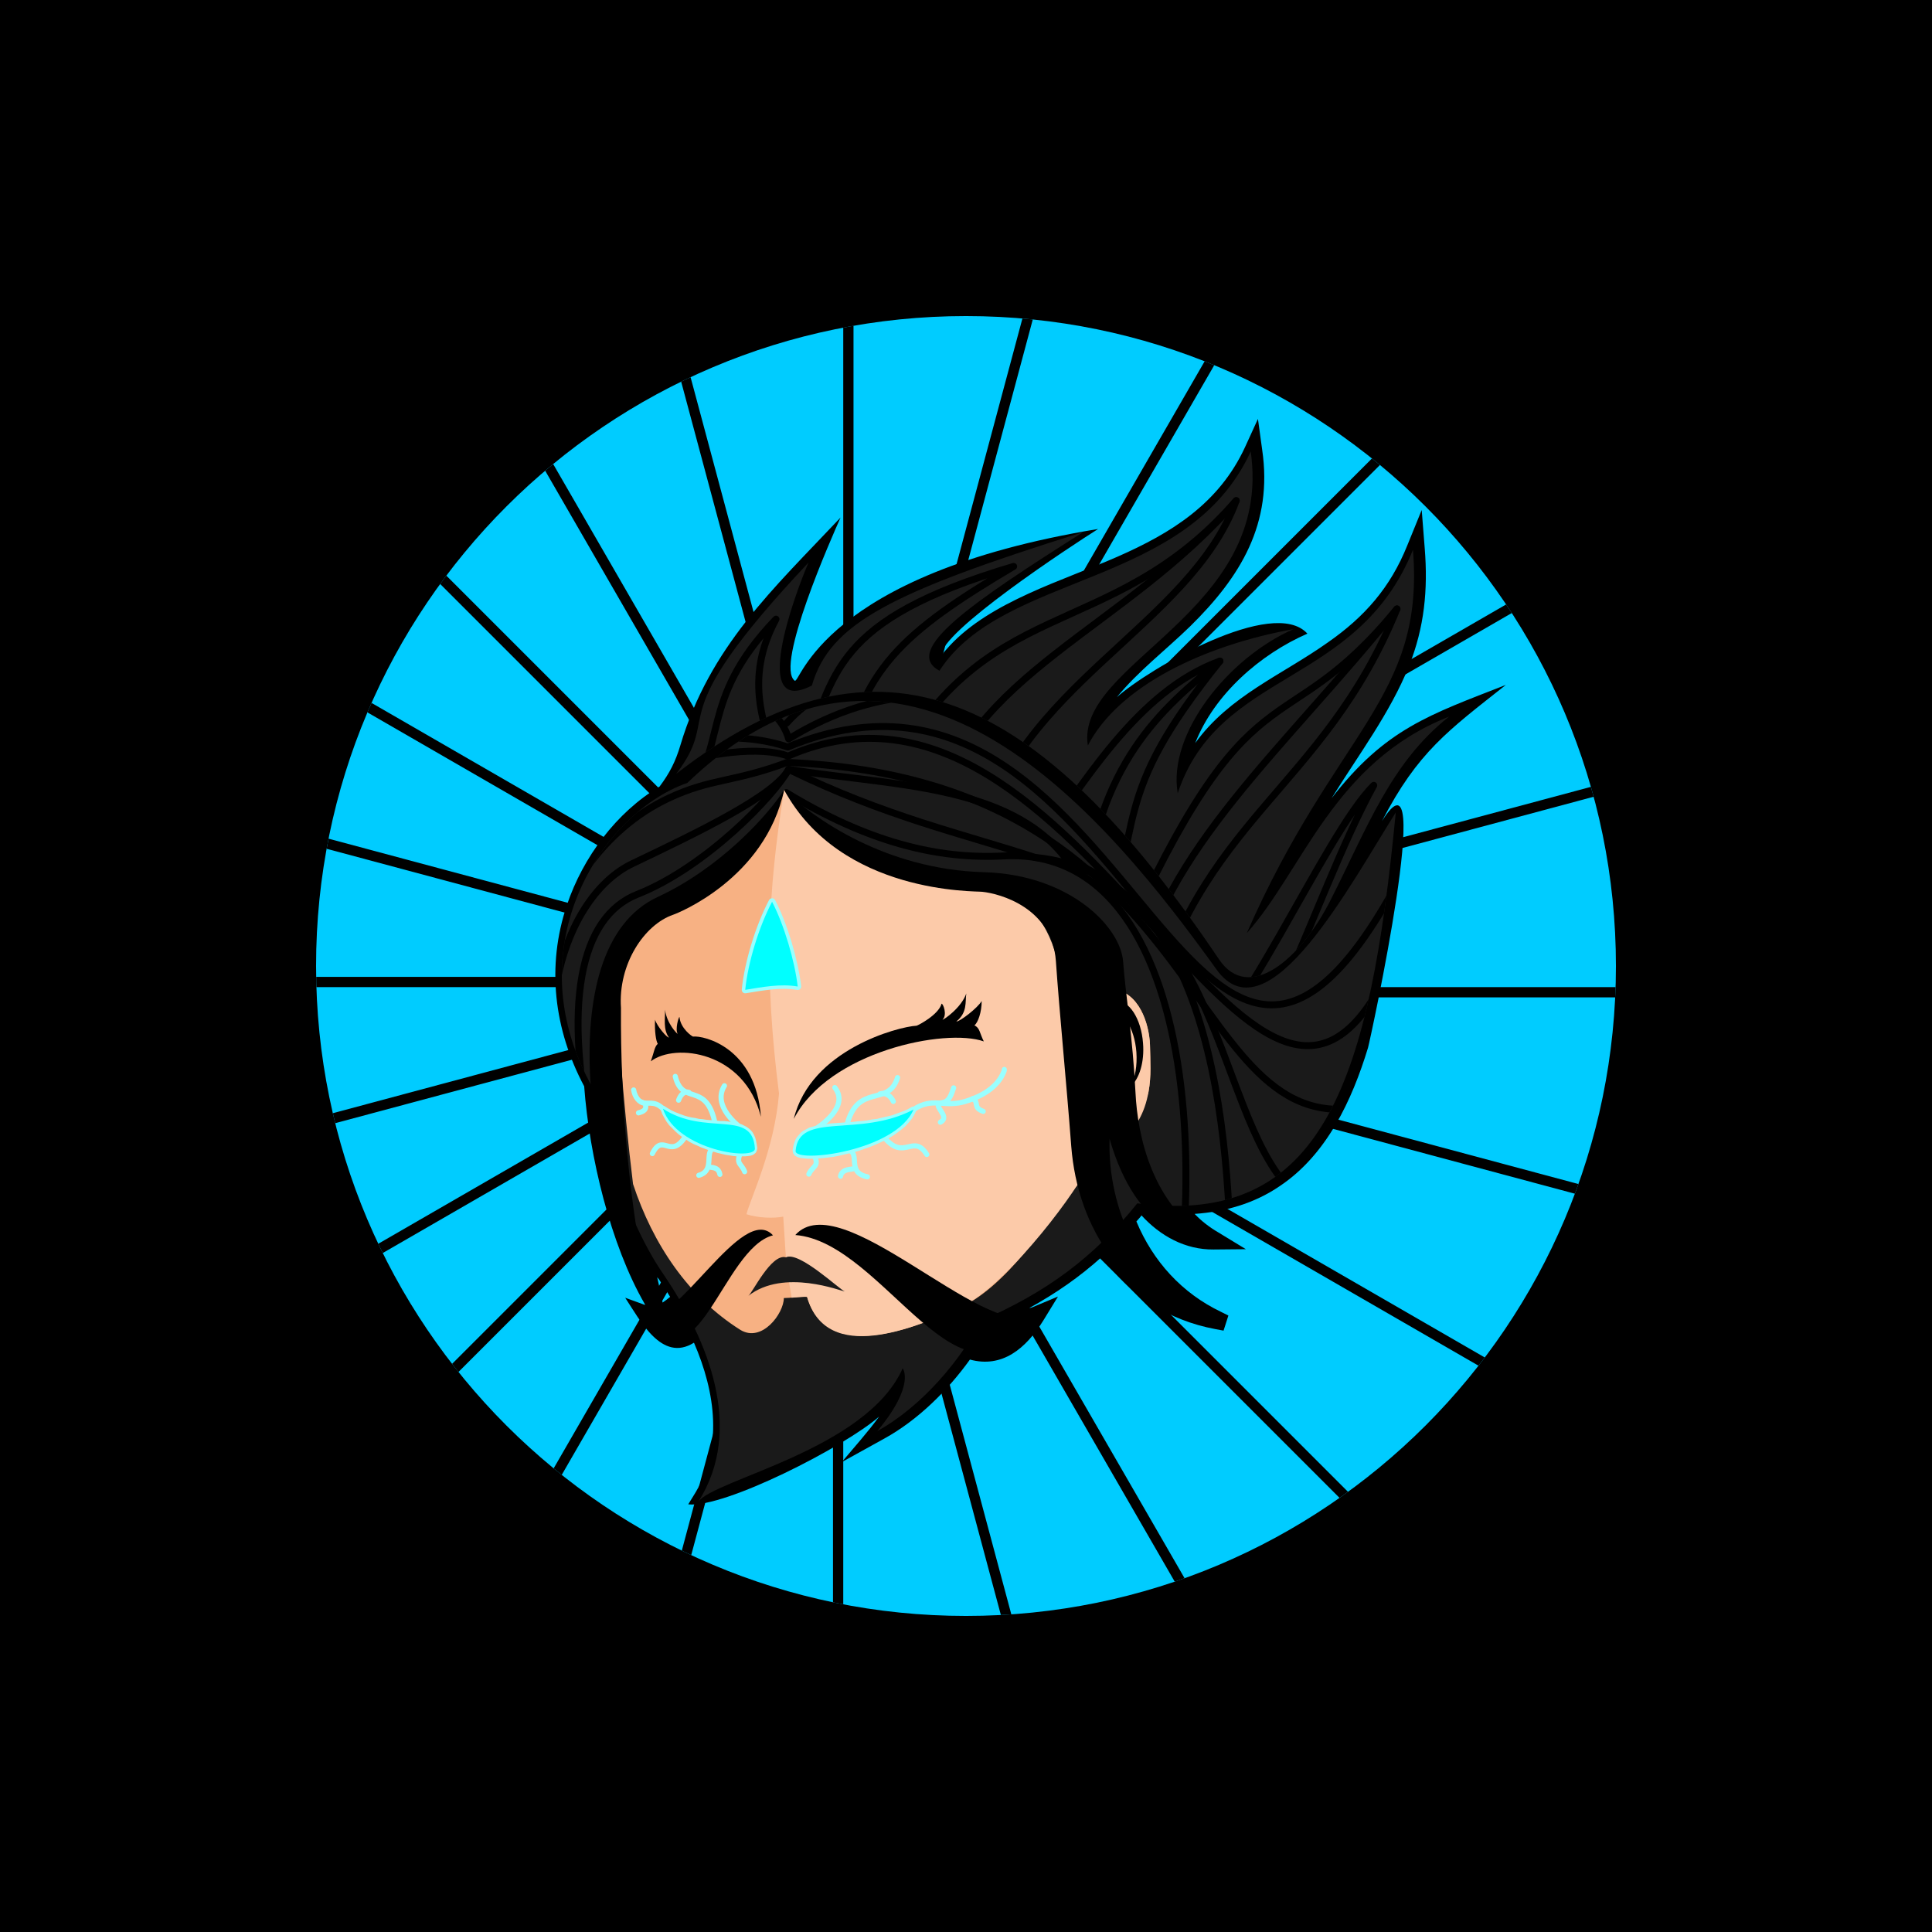 <?xml version="1.0" encoding="UTF-8"?>
<!DOCTYPE svg PUBLIC "-//W3C//DTD SVG 1.0//EN" "http://www.w3.org/TR/2001/REC-SVG-20010904/DTD/svg10.dtd">
<!-- Creator: CorelDRAW 2019 -->
<svg xmlns="http://www.w3.org/2000/svg" xml:space="preserve" width="1000px" height="1000px" version="1.0" style="shape-rendering:geometricPrecision; text-rendering:geometricPrecision; image-rendering:optimizeQuality; fill-rule:evenodd; clip-rule:evenodd"
viewBox="0 0 64.06 64.06"
 xmlns:xlink="http://www.w3.org/1999/xlink"
 xmlns:xodm="http://www.corel.com/coreldraw/odm/2003">
 <defs>
  <style type="text/css">
   <![CDATA[
    .str2 {stroke:#99FFFF;stroke-width:0.17;stroke-linecap:round;stroke-miterlimit:2.613}
    .str1 {stroke:black;stroke-width:0.23;stroke-linecap:round;stroke-linejoin:round;stroke-miterlimit:2.613}
    .str0 {stroke:black;stroke-width:0.23;stroke-linecap:round;stroke-linejoin:round;stroke-miterlimit:2.613}
    .str4 {stroke:#99FFFF;stroke-width:0.23;stroke-linecap:round;stroke-linejoin:round;stroke-miterlimit:2.613}
    .str3 {stroke:#99FFFF;stroke-width:0.17;stroke-linecap:round;stroke-linejoin:round;stroke-miterlimit:2.613}
    .fil2 {fill:none}
    .fil0 {fill:black}
    .fil1 {fill:#00CCFF}
    .fil8 {fill:aqua}
    .fil3 {fill:#1A1A1A}
    .fil4 {fill:#F7B183}
    .fil5 {fill:#FCCAA9}
    .fil6 {fill:#1A1A1A;fill-rule:nonzero}
    .fil7 {fill:#99FFFF;fill-rule:nonzero}
   ]]>
  </style>
    <clipPath id="id0">
     <path d="M32.03 10.48c11.9,0 21.55,9.65 21.55,21.55 0,11.9 -9.65,21.55 -21.55,21.55 -11.9,0 -21.55,-9.65 -21.55,-21.55 0,-11.9 9.65,-21.55 21.55,-21.55z"/>
    </clipPath>
   <clipPath id="id1">
    <path d="M26.81 18.65c-0.47,1.08 -1.95,5.14 0.11,4.08 0.6,-2.07 2.63,-3.09 9,-5.09 -3.7,2.34 -6.02,3.93 -4.77,4.6 2.12,-3.28 8.24,-2.74 10.32,-7.27 0.77,5.36 -5.84,7.01 -5.4,9.75 1.02,-1.97 3.84,-3.32 6.82,-3.86 -2.15,0.94 -4.18,3.46 -3.84,5.44 1.37,-4.11 5.96,-3.52 7.8,-8.07 0.4,4.93 -2.57,6 -5.51,12.71 1.86,-2.08 2.87,-5.67 6.71,-7.18 -1.94,1.53 -2.71,3.68 -3.94,6.1 -1,1.97 -2.71,3.4 -3.69,1.95 -5.97,-8.86 -11.24,-11.42 -18,-6.15 1.6,-2.1 -0.67,-1.63 4.39,-7.01z"/>
   </clipPath>
   <clipPath id="id2">
    <path d="M22.79 25.96c7.37,-7.08 14.06,1.35 17.55,6.19 1.7,2.36 4.48,-2.91 5.94,-5.21 -0.85,8.79 -2.35,13.77 -8.57,12.96 -1.46,1.81 -3.02,2.95 -5.18,3.89 -0.67,1.29 -1.94,2.83 -3.44,3.66 1.28,-1.54 0.84,-2.08 0.84,-2.08 -1.2,2.71 -6.29,3.69 -6.78,4.43 1.54,-2.41 0.33,-5.36 -1.14,-7.53 -0.36,-0.52 -0.67,-1.1 -0.94,-1.69 -0.57,-1.26 -0.92,-2.61 -0.98,-3.81 -3.38,-4.93 -0.23,-9.8 2.7,-10.81z"/>
   </clipPath>
 </defs>
 <g id="Layer_x0020_1">
  <rect class="fil0" width="64.06" height="64.06"/>
  <circle class="fil0" cx="32.03" cy="32.03" r="22.97"/>
  <g id="_1331590944">
   <path class="fil1" d="M32.03 10.48c11.9,0 21.55,9.65 21.55,21.55 0,11.9 -9.65,21.55 -21.55,21.55 -11.9,0 -21.55,-9.65 -21.55,-21.55 0,-11.9 9.65,-21.55 21.55,-21.55z"/>
   <g style="clip-path:url(#id0)">
    <g>
     <g>
      <rect class="fil0" x="27.96" y="-4.87" width="0.34" height="37.6"/>
      <rect class="fil0" transform="matrix(0.966 0.259 -0.259 0.966 37.695 -3.591)" width="0.34" height="37.6"/>
      <rect class="fil0" transform="matrix(0.866 0.5 -0.5 0.866 46.764 0.166)" width="0.34" height="37.6"/>
      <rect class="fil0" transform="matrix(0.707 0.707 -0.707 0.707 54.551 6.141)" width="0.34" height="37.6"/>
      <rect class="fil0" transform="matrix(0.5 0.866 -0.866 0.5 60.527 13.929)" width="0.34" height="37.6"/>
      <rect class="fil0" transform="matrix(0.259 0.966 -0.966 0.259 64.284 22.998)" width="0.34" height="37.6"/>
      <rect class="fil0" transform="matrix(2.63956E-14 1 -1 2.63956E-14 65.565 32.731)" width="0.34" height="37.6"/>
      <rect class="fil0" transform="matrix(-0.259 0.966 -0.966 -0.259 64.284 42.463)" width="0.34" height="37.6"/>
      <rect class="fil0" transform="matrix(-0.5 0.866 -0.866 -0.5 60.527 51.532)" width="0.34" height="37.6"/>
      <rect class="fil0" transform="matrix(-0.707 0.707 -0.707 -0.707 54.551 59.32)" width="0.34" height="37.6"/>
      <rect class="fil0" transform="matrix(-0.866 0.5 -0.5 -0.866 46.764 65.296)" width="0.34" height="37.6"/>
      <rect class="fil0" transform="matrix(-0.966 0.259 -0.259 -0.966 37.695 69.052)" width="0.34" height="37.6"/>
      <rect class="fil0" x="27.62" y="32.73" width="0.34" height="37.6"/>
      <rect class="fil0" transform="matrix(-0.966 -0.259 0.259 -0.966 18.23 69.052)" width="0.34" height="37.6"/>
      <rect class="fil0" transform="matrix(-0.866 -0.5 0.5 -0.866 9.161 65.296)" width="0.34" height="37.6"/>
      <rect class="fil0" transform="matrix(-0.707 -0.707 0.707 -0.707 1.373 59.32)" width="0.34" height="37.6"/>
      <rect class="fil0" transform="matrix(-0.5 -0.866 0.866 -0.5 -4.603 51.532)" width="0.34" height="37.6"/>
      <rect class="fil0" transform="matrix(-0.259 -0.966 0.966 -0.259 -8.359 42.463)" width="0.34" height="37.6"/>
      <rect class="fil0" transform="matrix(-7.91589E-14 -1 1 -7.91589E-14 -9.64 32.731)" width="0.34" height="37.6"/>
      <rect class="fil0" transform="matrix(0.259 -0.966 0.966 0.259 -8.359 22.998)" width="0.34" height="37.6"/>
      <rect class="fil0" transform="matrix(0.5 -0.866 0.866 0.5 -4.603 13.929)" width="0.34" height="37.6"/>
      <rect class="fil0" transform="matrix(0.707 -0.707 0.707 0.707 1.373 6.141)" width="0.34" height="37.6"/>
      <rect class="fil0" transform="matrix(0.866 -0.5 0.5 0.866 9.161 0.166)" width="0.34" height="37.6"/>
      <rect class="fil0" transform="matrix(0.966 -0.259 0.259 0.966 18.23 -3.591)" width="0.34" height="37.6"/>
     </g>
    </g>
   </g>
   <path class="fil2" d="M32.03 10.48c11.9,0 21.55,9.65 21.55,21.55 0,11.9 -9.65,21.55 -21.55,21.55 -11.9,0 -21.55,-9.65 -21.55,-21.55 0,-11.9 9.65,-21.55 21.55,-21.55z"/>
  </g>
  <path class="fil0" d="M31.2 21.75c0.09,-0.12 0.19,-0.23 0.29,-0.34 1.37,-1.47 3.74,-2.15 5.56,-2.95 1.8,-0.79 3.37,-1.77 4.23,-3.63l0.43 -0.94 0.14 1.02c0.36,2.45 -0.71,4.21 -2.39,5.86 -0.79,0.77 -1.74,1.5 -2.43,2.35 1.03,-0.93 5.19,-3.36 6.32,-2.11 -1.56,0.68 -3.09,2.01 -3.72,3.63 1.13,-1.57 2.88,-2.26 4.4,-3.34 1.22,-0.85 2.07,-1.82 2.63,-3.21l0.48 -1.18 0.1 1.27c0.11,1.37 -0.01,2.62 -0.52,3.9 -0.62,1.55 -1.69,2.97 -2.57,4.39 1.79,-2.31 3.25,-2.77 5.78,-3.76 -1.91,1.51 -2.92,2.22 -4.11,4.52 1.82,-2.93 -0.39,7.27 -0.46,7.51 -0.53,1.74 -1.37,3.55 -2.93,4.59 -0.85,0.58 -1.82,0.85 -2.82,0.92 0.23,0.24 0.49,0.44 0.78,0.61l0.92 0.56 -1.07 0.01c-0.94,0.01 -1.77,-0.45 -2.39,-1.13 -0.05,0.07 -0.11,0.13 -0.17,0.2 0.55,1.32 1.51,2.38 2.81,3l0.24 0.12 -0.16 0.5 -0.27 -0.05c-1.56,-0.29 -2.86,-1.13 -3.75,-2.41 -0.75,0.68 -1.55,1.23 -2.42,1.71 0.03,0 0.06,-0.01 0.09,-0.02l0.86 -0.36 -0.49 0.8c-0.58,0.93 -1.36,1.58 -2.43,1.29 -0.74,1.03 -1.73,2.01 -2.84,2.62l-1.41 0.78c0.41,-0.49 0.87,-1 1.24,-1.51 -1.14,1 -5.13,3.04 -6.33,2.91l0.16 -0.26c1.02,-1.59 0.74,-3.46 0.03,-5.1 -1.07,0.67 -1.79,-0.75 -2.28,-1.49l0.66 0.24 -0.01 -0.03c-1.14,-1.97 -1.84,-4.92 -2.01,-7.22 -1,-1.88 -1.26,-3.98 -0.57,-6.02 0.53,-1.57 1.63,-3.06 3.07,-3.92 0.33,-0.44 0.53,-0.83 0.69,-1.37 0.98,-3.28 3.07,-5.17 5.31,-7.55 -0.28,0.63 -2.18,4.91 -1.52,5.41 0.18,0.13 0.88,-3.52 10.06,-5.03 -0.89,0.56 -5.25,3.42 -5.21,4.21zm-9.23 21.44c0.09,-0.06 0.18,-0.13 0.25,-0.19 -0.12,-0.2 -0.25,-0.39 -0.37,-0.58 -0.02,-0.02 -0.04,-0.05 -0.06,-0.07 0.05,0.22 0.1,0.45 0.15,0.67l0.03 0.17z"/>
  <path class="fil3" d="M26.81 18.65c-0.47,1.08 -1.95,5.14 0.11,4.08 0.6,-2.07 2.63,-3.09 9,-5.09 -3.7,2.34 -6.02,3.93 -4.77,4.6 2.12,-3.28 8.24,-2.74 10.32,-7.27 0.77,5.36 -5.84,7.01 -5.4,9.75 1.02,-1.97 3.84,-3.32 6.82,-3.86 -2.15,0.94 -4.18,3.46 -3.84,5.44 1.37,-4.11 5.96,-3.52 7.8,-8.07 0.4,4.93 -2.57,6 -5.51,12.71 1.86,-2.08 2.87,-5.67 6.71,-7.18 -1.94,1.53 -2.71,3.68 -3.94,6.1 -1,1.97 -2.71,3.4 -3.69,1.95 -5.97,-8.86 -11.24,-11.42 -18,-6.15 1.6,-2.1 -0.67,-1.63 4.39,-7.01z"/>
  <g style="clip-path:url(#id1)">
   <g id="_1051937888">
    <path id="1" class="fil2 str0" d="M-0.21 25.19c2.5,1.53 4.67,2.08 6.75,1.97 6.57,-0.34 6.48,12.42 4.37,17.84"/>
    <path class="fil2 str0" d="M-0.2 23.03c2.8,-3.16 10.17,-0.73 15.33,-7.06"/>
    <path class="fil2 str0" d="M-6.17 36.31c-1.02,-4.56 -0.45,-7.27 1.34,-7.97 2.13,-0.84 4.25,-3.06 4.69,-3.87 2.97,1.46 5.45,2.01 7.64,2.73 5.79,0.53 5.98,11.85 4.16,17.17"/>
    <path class="fil2 str0" d="M-6.17 38.46c-2.62,-6.09 -0.84,-10.09 1.17,-11.06 2.07,-0.99 4.42,-2.12 4.86,-2.93 3.12,0.51 6.85,0.45 8.61,2.78 5.01,1.4 5.47,11.28 3.94,16.48"/>
    <path class="fil2 str0" d="M-7.15 38.15c-2.27,-4.56 -0.76,-10.88 3.27,-12.78 1.34,-0.63 2.02,-0.49 3.69,-1.12 9.1,-2.84 15.77,8.93 13.35,18.85"/>
    <path class="fil2 str0" d="M-8.45 27.35c1.8,-2.61 6.61,-3.91 8.29,-3.29 8.81,-4.23 15.79,9.38 14.07,18.41"/>
    <path class="fil2 str0" d="M-7.99 26.23c3.45,-3.21 6.48,-2.91 7.82,-2.45 9.84,-3.99 16.16,8.31 14.83,18.06"/>
    <path class="fil2 str0" d="M-6.94 23.32c2.73,-1.63 6.24,-1.73 6.8,0.21 5.84,-3.59 10.98,0.8 13.64,3.93"/>
    <path class="fil2 str1" d="M22.55 26.8c1.68,-2.03 0.53,-3.51 3.18,-6.27 -1.08,2.01 -0.41,3.56 0.18,5.16"/>
    <path class="fil2 str1" d="M26.62 25.14c1.05,-2.77 0.96,-4.57 6.99,-6.36 -3.7,2.2 -5.08,3.41 -5.7,6.89"/>
    <path class="fil2 str1" d="M29.39 25.93c3.14,-6.4 7.36,-4.48 11.6,-9.33 -1.53,4.17 -7.35,6.16 -8.49,11.33"/>
    <path class="fil2 str1" d="M34.19 28.41c1.71,-2.4 3.53,-5.51 6.26,-6.49 -1.95,1.58 -4.08,3.42 -4.51,8.06"/>
    <path class="fil2 str1" d="M37.15 31.46c4.4,-9.8 5.3,-6.56 9.17,-11.27 -2.46,6.04 -6.59,6.93 -8.3,13.76"/>
    <path class="fil2 str1" d="M38.83 35.89c2.35,-1.6 5.05,-8.19 6.72,-9.85 -2.09,3.81 -3.89,10.68 -6.72,11.81"/>
    <path class="fil2 str1" d="M31.04 27.04c0.93,-4.62 6.3,-6.2 9.95,-10.44"/>
    <path class="fil2 str1" d="M37.64 32.77c0.93,-4.62 4.98,-7.96 8.68,-12.58"/>
    <path class="fil2 str1" d="M36.4 31.62c1.57,-4.43 0.34,-5.09 4.05,-9.7"/>
   </g>
  </g>
  <path class="fil2" d="M26.81 18.65c-0.47,1.08 -1.95,5.14 0.11,4.08 0.6,-2.07 2.63,-3.09 9,-5.09 -3.7,2.34 -6.02,3.93 -4.77,4.6 2.12,-3.28 8.24,-2.74 10.32,-7.27 0.77,5.36 -5.84,7.01 -5.4,9.75 1.02,-1.97 3.84,-3.32 6.82,-3.86 -2.15,0.94 -4.18,3.46 -3.84,5.44 1.37,-4.11 5.96,-3.52 7.8,-8.07 0.4,4.93 -2.57,6 -5.51,12.71 1.86,-2.08 2.87,-5.67 6.71,-7.18 -1.94,1.53 -2.71,3.68 -3.94,6.1 -1,1.97 -2.71,3.4 -3.69,1.95 -5.97,-8.86 -11.24,-11.42 -18,-6.15 1.6,-2.1 -0.67,-1.63 4.39,-7.01z"/>
  <path class="fil3" d="M22.79 25.96c7.37,-7.08 14.06,1.35 17.55,6.19 1.7,2.36 4.48,-2.91 5.94,-5.21 -0.85,8.79 -2.35,13.77 -8.57,12.96 -1.46,1.81 -3.02,2.95 -5.18,3.89 -0.67,1.29 -1.94,2.83 -3.44,3.66 1.28,-1.54 0.84,-2.08 0.84,-2.08 -1.2,2.71 -6.29,3.69 -6.78,4.43 1.54,-2.41 0.33,-5.36 -1.14,-7.53 -0.36,-0.52 -0.67,-1.1 -0.94,-1.69 -0.57,-1.26 -0.92,-2.61 -0.98,-3.81 -3.38,-4.93 -0.23,-9.8 2.7,-10.81z"/>
  <g style="clip-path:url(#id2)">
   <g id="_1051925048">
    <path id="1" class="fil2 str0" d="M26.07 26.28c2.68,1.63 5,2.22 7.22,2.1 7.02,-0.36 6.92,13.28 4.67,19.07"/>
    <path class="fil2 str0" d="M26.08 23.98c3,-3.39 10.61,-1.46 12.41,0.05"/>
    <path class="fil2 str0" d="M19.71 38.16c-1.1,-4.87 -0.48,-7.76 1.43,-8.51 2.27,-0.9 4.54,-3.27 5.01,-4.14 3.18,1.56 5.82,2.15 8.17,2.92 6.19,0.57 6.5,10.08 6.5,14.76"/>
    <path class="fil2 str0" d="M19.7 40.46c-2.79,-6.51 -0.89,-10.79 1.26,-11.82 2.2,-1.05 4.72,-2.26 5.19,-3.13 3.34,0.54 7.32,0.48 9.2,2.97 5.99,2.46 4.92,10.53 8.69,11.77"/>
    <path class="fil2 str0" d="M18.66 40.13c-2.43,-4.87 -0.82,-11.63 3.5,-13.66 1.42,-0.67 2.15,-0.52 3.94,-1.19 14.51,0.6 12.99,13.28 19.62,11.29"/>
    <path class="fil2 str0" d="M17.26 28.59c1.94,-2.79 7.07,-4.18 8.87,-3.52 9.86,-4.29 15.43,16.62 19.92,7.08"/>
    <path class="fil2 str0" d="M17.76 27.39c3.68,-3.43 6.93,-3.11 8.36,-2.62 11.8,-4.9 13.4,18.83 20.95,3.06"/>
    <path class="fil2 str0" d="M18.88 24.28c2.92,-1.74 6.67,-1.85 7.27,0.22 6.24,-3.83 11.73,0.86 14.58,4.21"/>
   </g>
  </g>
  <path class="fil2" d="M22.79 25.96c7.37,-7.08 14.06,1.35 17.55,6.19 1.7,2.36 4.48,-2.91 5.94,-5.21 -0.85,8.79 -2.35,13.77 -8.57,12.96 -1.46,1.81 -3.02,2.95 -5.18,3.89 -0.67,1.29 -1.94,2.83 -3.44,3.66 1.28,-1.54 0.84,-2.08 0.84,-2.08 -1.2,2.71 -6.29,3.69 -6.78,4.43 1.54,-2.41 0.33,-5.36 -1.14,-7.53 -0.36,-0.52 -0.67,-1.1 -0.94,-1.69 -0.57,-1.26 -0.92,-2.61 -0.98,-3.81 -3.38,-4.93 -0.23,-9.8 2.7,-10.81z"/>
  <path class="fil4" d="M36.21 38.27c-0.01,-0.05 1.76,-1.46 1.87,-2.06 0.1,-0.54 0.06,-1.02 0.05,-1.57 -0.03,-0.72 -0.37,-1.74 -1.22,-1.84 -0.37,-0.04 -0.69,0.14 -0.94,0.39 -0.41,0.42 -0.63,1.06 -0.74,1.63l-0.28 1.49 -0.15 -1.51c-0.3,-3.15 -0.42,-4.87 -3.53,-5.47 -2.17,0.64 -4.9,-2.21 -5.27,-3.14 -0.69,2.38 -1.63,2.6 -3.51,3.73 -0.6,0.36 -1.61,1.04 -1.89,2.5 -0.26,0.52 0.08,4.3 0.39,6.84 0.66,2 1.84,3.75 3.55,4.83 0.72,0.45 1.45,-0.54 1.45,-1.05 0.22,0 0.5,-0.05 0.77,-0.04 0.69,2.37 3.97,0.84 5,0.39 1.62,-0.7 2.97,-2.88 3.99,-4.13 0.37,-0.46 0.11,-0.51 0.46,-0.99z"/>
  <path class="fil5" d="M37.08 37.88c0.58,-0.41 0.88,-0.99 1,-1.67 0.1,-0.54 0.06,-1.02 0.05,-1.57 -0.03,-0.72 -0.37,-1.74 -1.22,-1.84 -0.37,-0.04 -0.69,0.14 -0.94,0.39 -0.69,0.71 -0.31,0.97 -0.5,1.93 -0.27,-2.82 -0.14,-6.08 -4.2,-5.79 -1.79,0.13 -4.25,-1.45 -5.27,-3.14 -0.55,3.42 -0.67,6.15 -0.17,10.07 -0.15,1.84 -0.94,3.46 -1.08,4 0.39,0.13 0.92,0.14 1.22,0.08 0.1,1.4 0.05,1.38 0.28,2.69 0.04,0 0.35,-0.04 0.51,-0.03 0.65,2.29 3.63,0.99 5,0.39 1.46,-0.63 3.68,-3.49 4.31,-4.68 0.63,-0.64 0.13,-0.34 0.35,-0.88 0.22,-0.57 0.63,0.07 0.66,0.05z"/>
  <path class="fil6" d="M26.06 41.69c0.43,-0.22 1.79,1.08 1.95,1.13 -0.1,0 -2.02,-0.78 -3.2,0.15 0.13,-0.08 0.76,-1.42 1.25,-1.28z"/>
  <path class="fil0" d="M36.98 33.19c0.45,-0.05 0.86,0.58 0.92,1.4 0.05,0.62 -0.12,1.18 -0.41,1.43 0.15,-0.29 0.22,-0.69 0.19,-1.13 -0.06,-0.82 -0.47,-1.45 -0.92,-1.41 -0.1,0.01 -0.2,0.06 -0.29,0.14 0.13,-0.25 0.31,-0.41 0.51,-0.43z"/>
  <path class="fil0" d="M36.51 35.34c0.23,0 0.57,0.24 0.56,0.53 -0.01,0.22 -0.18,0.41 -0.4,0.49 0.12,-0.1 0.21,-0.24 0.22,-0.39 0.01,-0.3 -0.36,-0.53 -0.57,-0.53 -0.2,0 -0.35,-0.37 -0.17,-0.65 -0.04,0.24 0.12,0.55 0.36,0.55z"/>
  <path class="fil0" d="M32.57 29.57c-0.19,-0.03 -4.68,0.1 -6.57,-3.38 0.97,0.94 3.36,2.64 6.63,2.73 2.83,0.08 4.53,1.81 4.61,2.97 0.08,1.08 0.32,2.52 0.41,4.34 0.07,1.43 0.54,3.72 2.5,4.91 -0.62,0.01 -2.45,-0.23 -3.36,-3.38 -0.07,2.26 0.98,4.83 3.48,6.03 -2.97,-0.57 -4.54,-3.07 -4.75,-5.78 -0.17,-2.23 -0.39,-4.42 -0.51,-6.15 -0.13,-1.76 -1.85,-2.23 -2.44,-2.29z"/>
  <path class="fil0" d="M26.37 40.95c1.5,-1.67 6.15,3.4 7.88,2.69 -2.35,3.8 -4.91,-2.46 -7.88,-2.69z"/>
  <path class="fil0" d="M25.63 40.96c-1.01,-1.1 -3.18,3.05 -4.24,2.68 1.7,2.6 2.57,-2.25 4.24,-2.68z"/>
  <path class="fil0" d="M22.32 30.33c0.13,-0.04 3.05,-1.19 3.68,-4.14 -0.56,0.87 -2.14,2.6 -4.19,3.55 -3.72,1.72 -2.15,10.11 -0.26,13.37 -0.7,-3.08 -0.98,-6.6 -0.96,-9.69 -0.1,-1.45 0.77,-2.76 1.73,-3.09z"/>
  <path class="fil0" d="M32.62 34.53c-0.14,-0.28 -0.13,-0.45 -0.31,-0.53 0.12,-0.1 0.24,-0.44 0.24,-0.81 -0.13,0.23 -0.73,0.69 -0.84,0.68 0.37,-0.3 0.29,-0.64 0.33,-0.93 -0.16,0.47 -0.75,0.88 -0.79,0.87 0.17,-0.16 0.02,-0.54 -0.03,-0.53 -0.1,0.37 -0.78,0.72 -0.83,0.73 -0.6,0.03 -3.51,0.79 -4.07,3.09 1.16,-2.24 5.03,-3.02 6.3,-2.57z"/>
  <path class="fil0" d="M21.58 35.19c0.11,-0.31 0.12,-0.48 0.23,-0.58 -0.06,-0.09 -0.11,-0.43 -0.09,-0.8 0.06,0.21 0.4,0.61 0.46,0.59 -0.2,-0.27 -0.12,-0.63 -0.13,-0.92 0.06,0.46 0.4,0.8 0.42,0.8 -0.09,-0.15 0.03,-0.56 0.06,-0.56 0.03,0.38 0.42,0.65 0.45,0.65 0.36,-0.04 2.08,0.36 2.25,2.66 -0.54,-2.17 -2.84,-2.46 -3.65,-1.84z"/>
  <g id="_1051930424">
   <path class="fil2 str2" d="M27.06 37.43c-0.01,-0.02 1.15,-0.69 0.62,-1.37"/>
   <path class="fil2 str2" d="M28.08 37.31c0.36,-1.42 1.38,-0.59 1.68,-1.58"/>
   <path class="fil2 str2" d="M29.18 36.27c0.17,-0.05 0.35,0.05 0.44,0.25"/>
   <path class="fil2 str2" d="M27 38.32c0.18,0.36 -0.06,0.34 -0.18,0.61"/>
   <path class="fil2 str2" d="M28.16 38.14c0.36,0.14 -0.09,0.74 0.6,0.88"/>
   <path class="fil2 str2" d="M29.36 37.76c0.63,0.72 0.93,-0.18 1.37,0.52"/>
   <path class="fil2 str2" d="M30.29 36.79c0.66,-0.44 1.02,-0.04 1.75,-0.28 0.51,-0.16 1.05,-0.46 1.25,-0.99 0.01,-0.03 0.01,-0.03 0.01,-0.06"/>
   <path class="fil2 str2" d="M31.18 37.21c0.38,-0.21 -0.36,-0.58 0.07,-0.65 0.23,-0.03 0.3,-0.29 0.37,-0.49"/>
   <path class="fil2 str2" d="M32.25 36.43c0.23,0.12 -0.01,0.29 0.35,0.42"/>
   <path class="fil2 str2" d="M28.27 38.76c-0.17,0.02 -0.36,0.04 -0.4,0.24"/>
  </g>
  <g>
   <path class="fil7" d="M30.2 36.75l0.13 0.13 -0.17 0.09 -0.18 0.07 -0.17 0.07 -0.18 0.06 -0.17 0.04 -0.17 0.05 -0.17 0.03 -0.17 0.03 -0.17 0.02 -0.17 0.02 -0.16 0.02 -0.16 0.01 -0.15 0.02 -0.15 0.01 -0.15 0.01 -0.14 0.01 -0.13 0.01 -0.13 0.01 -0.12 0.02 -0.12 0.02 -0.1 0.02 -0.1 0.03 -0.09 0.03 -0.08 0.04 -0.08 0.04 -0.06 0.04 -0.06 0.06 -0.04 0.06 -0.04 0.07 -0.04 0.08 -0.02 0.09 -0.01 0.11 -0.2 -0.02 0.02 -0.12 0.03 -0.12 0.04 -0.11 0.05 -0.09 0.07 -0.08 0.07 -0.08 0.08 -0.06 0.1 -0.05 0.09 -0.05 0.11 -0.03 0.11 -0.03 0.12 -0.03 0.12 -0.02 0.13 -0.01 0.13 -0.02 0.14 -0.01 0.14 -0.01 0.14 -0.01 0.15 -0.01 0.16 -0.01 0.15 -0.02 0.16 -0.01 0.16 -0.02 0.16 -0.03 0.17 -0.02 0.16 -0.04 0.17 -0.04 0.17 -0.04 0.16 -0.06 0.17 -0.06 0.17 -0.07 0.16 -0.09 0.14 0.13 -0.18 -0.08zm0.13 0.13l-0.09 -0.18c0.05,-0.02 0.11,0 0.13,0.05 0.03,0.05 0.01,0.11 -0.04,0.13zm-3.85 1.29l0 0 -0.01 -0.01 0.01 0 0.02 0.01 0.04 0.02 0.06 0.01 0.09 0.01 0.09 0.01 0.11 0 0.12 0 0.13 -0.01 0.14 -0.01 0.15 -0.02 0.16 -0.02 0.16 -0.03 0.16 -0.03 0.17 -0.04 0.16 -0.04 0.17 -0.05 0.17 -0.06 0.17 -0.05 0.16 -0.07 0.16 -0.07 0.16 -0.07 0.14 -0.08 0.14 -0.09 0.14 -0.09 0.12 -0.09 0.11 -0.1 0.1 -0.11 0.09 -0.11 0.07 -0.11 0.06 -0.12 0.18 0.08 -0.07 0.14 -0.08 0.13 -0.1 0.12 -0.11 0.12 -0.13 0.11 -0.13 0.1 -0.14 0.1 -0.15 0.09 -0.15 0.08 -0.17 0.08 -0.16 0.07 -0.17 0.07 -0.18 0.06 -0.17 0.06 -0.17 0.05 -0.18 0.04 -0.17 0.04 -0.17 0.04 -0.16 0.03 -0.16 0.02 -0.16 0.02 -0.14 0.01 -0.14 0.01 -0.13 0 -0.12 0 -0.1 -0.01 -0.1 -0.01 -0.09 -0.02 -0.07 -0.03 -0.06 -0.04 -0.05 -0.07 -0.02 -0.09 0 0 0.2 0.02z"/>
   <path id="1" class="fil8" d="M26.38 38.16c0.11,-1.32 2.1,-0.42 3.91,-1.37 -0.59,1.39 -3.95,1.79 -3.91,1.37z"/>
  </g>
  <g>
   <path class="fil2 str2" d="M24.5 37.35c0.01,-0.02 -0.9,-0.66 -0.48,-1.35"/>
   <path class="fil2 str2" d="M23.71 37.25c-0.29,-1.41 -1.08,-0.57 -1.32,-1.56"/>
   <path class="fil2 str2" d="M22.84 36.22c-0.13,-0.05 -0.27,0.06 -0.34,0.26"/>
   <path class="fil2 str2" d="M24.54 38.25c-0.14,0.36 0.05,0.33 0.15,0.6"/>
   <path class="fil2 str2" d="M23.64 38.08c-0.28,0.15 0.07,0.74 -0.47,0.89"/>
   <path class="fil2 str2" d="M22.7 37.72c-0.49,0.72 -0.72,-0.17 -1.07,0.53"/>
   <path class="fil2 str2" d="M21.98 36.76c-0.31,-0.3 -0.5,-0.11 -0.71,-0.22"/>
   <path class="fil2 str3" d="M21.17 36.9c0.14,-0.04 0.3,-0.09 0.22,-0.32 -0.2,-0.01 -0.34,-0.21 -0.38,-0.44"/>
   <path class="fil2 str2" d="M23.55 38.7c0.13,0.02 0.28,0.03 0.32,0.24"/>
  </g>
  <g>
   <path class="fil7" d="M22.05 36.72l-0.14 0.08 0.11 -0.13 0.13 0.08 0.12 0.07 0.13 0.06 0.13 0.05 0.13 0.05 0.13 0.04 0.13 0.03 0.13 0.02 0.13 0.03 0.12 0.01 0.13 0.02 0.12 0.01 0.12 0.01 0.11 0.01 0.12 0.01 0.11 0 0.11 0.01 0.1 0.02 0.1 0.01 0.09 0.02 0.09 0.02 0.09 0.03 0.08 0.04 0.08 0.04 0.07 0.05 0.07 0.06 0.06 0.07 0.05 0.09 0.04 0.09 0.03 0.11 0.02 0.11 0.02 0.13 -0.16 0.02 -0.01 -0.11 -0.02 -0.09 -0.02 -0.08 -0.03 -0.07 -0.04 -0.06 -0.04 -0.06 -0.05 -0.04 -0.06 -0.04 -0.06 -0.04 -0.07 -0.03 -0.08 -0.02 -0.08 -0.02 -0.09 -0.02 -0.1 -0.02 -0.1 -0.01 -0.1 -0.01 -0.11 -0.01 -0.12 0 -0.11 -0.01 -0.12 -0.01 -0.13 -0.01 -0.12 -0.02 -0.13 -0.02 -0.13 -0.02 -0.14 -0.03 -0.13 -0.03 -0.13 -0.04 -0.14 -0.04 -0.14 -0.06 -0.13 -0.06 -0.14 -0.08 -0.14 -0.08 0.11 -0.13zm-0.11 0.13c-0.03,-0.02 -0.05,-0.08 -0.03,-0.13 0.02,-0.05 0.07,-0.07 0.11,-0.05l-0.08 0.18zm3.01 1.24l0.16 -0.02 0 0 -0.02 0.09 -0.03 0.06 -0.06 0.05 -0.05 0.03 -0.07 0.02 -0.07 0.01 -0.09 0.01 -0.09 0 -0.1 0 -0.11 0 -0.11 -0.01 -0.12 -0.02 -0.13 -0.02 -0.13 -0.03 -0.13 -0.03 -0.13 -0.04 -0.14 -0.04 -0.13 -0.05 -0.14 -0.05 -0.13 -0.06 -0.14 -0.06 -0.13 -0.07 -0.12 -0.08 -0.12 -0.08 -0.12 -0.09 -0.11 -0.1 -0.1 -0.1 -0.1 -0.1 -0.09 -0.12 -0.07 -0.12 -0.07 -0.13 -0.05 -0.14 0.14 -0.08 0.05 0.12 0.05 0.11 0.07 0.11 0.08 0.1 0.09 0.1 0.09 0.09 0.1 0.09 0.11 0.08 0.12 0.08 0.12 0.07 0.12 0.07 0.13 0.06 0.13 0.06 0.13 0.05 0.13 0.05 0.14 0.04 0.13 0.04 0.12 0.03 0.13 0.02 0.12 0.02 0.11 0.02 0.11 0.01 0.11 0.01 0.09 0 0.08 -0.01 0.08 -0.01 0.06 -0.01 0.05 -0.01 0.04 -0.02 0.01 -0.01 0 0 0 0.01 0 0z"/>
   <path id="1" class="fil8" d="M25.03 38.08c-0.08,-1.32 -1.64,-0.39 -3.05,-1.32 0.46,1.39 3.08,1.74 3.05,1.32z"/>
  </g>
  <g>
   <path class="fil2 str4" d="M25.6 29.9c0.4,0.77 0.75,1.96 0.85,2.81 -0.57,-0.1 -1.18,0.02 -1.74,0.11 0.09,-0.9 0.45,-2.08 0.89,-2.92z"/>
   <path id="1" class="fil8" d="M25.6 29.9c0.4,0.77 0.75,1.96 0.85,2.81 -0.57,-0.1 -1.18,0.02 -1.74,0.11 0.09,-0.9 0.45,-2.08 0.89,-2.92z"/>
  </g>
 </g>
</svg>
